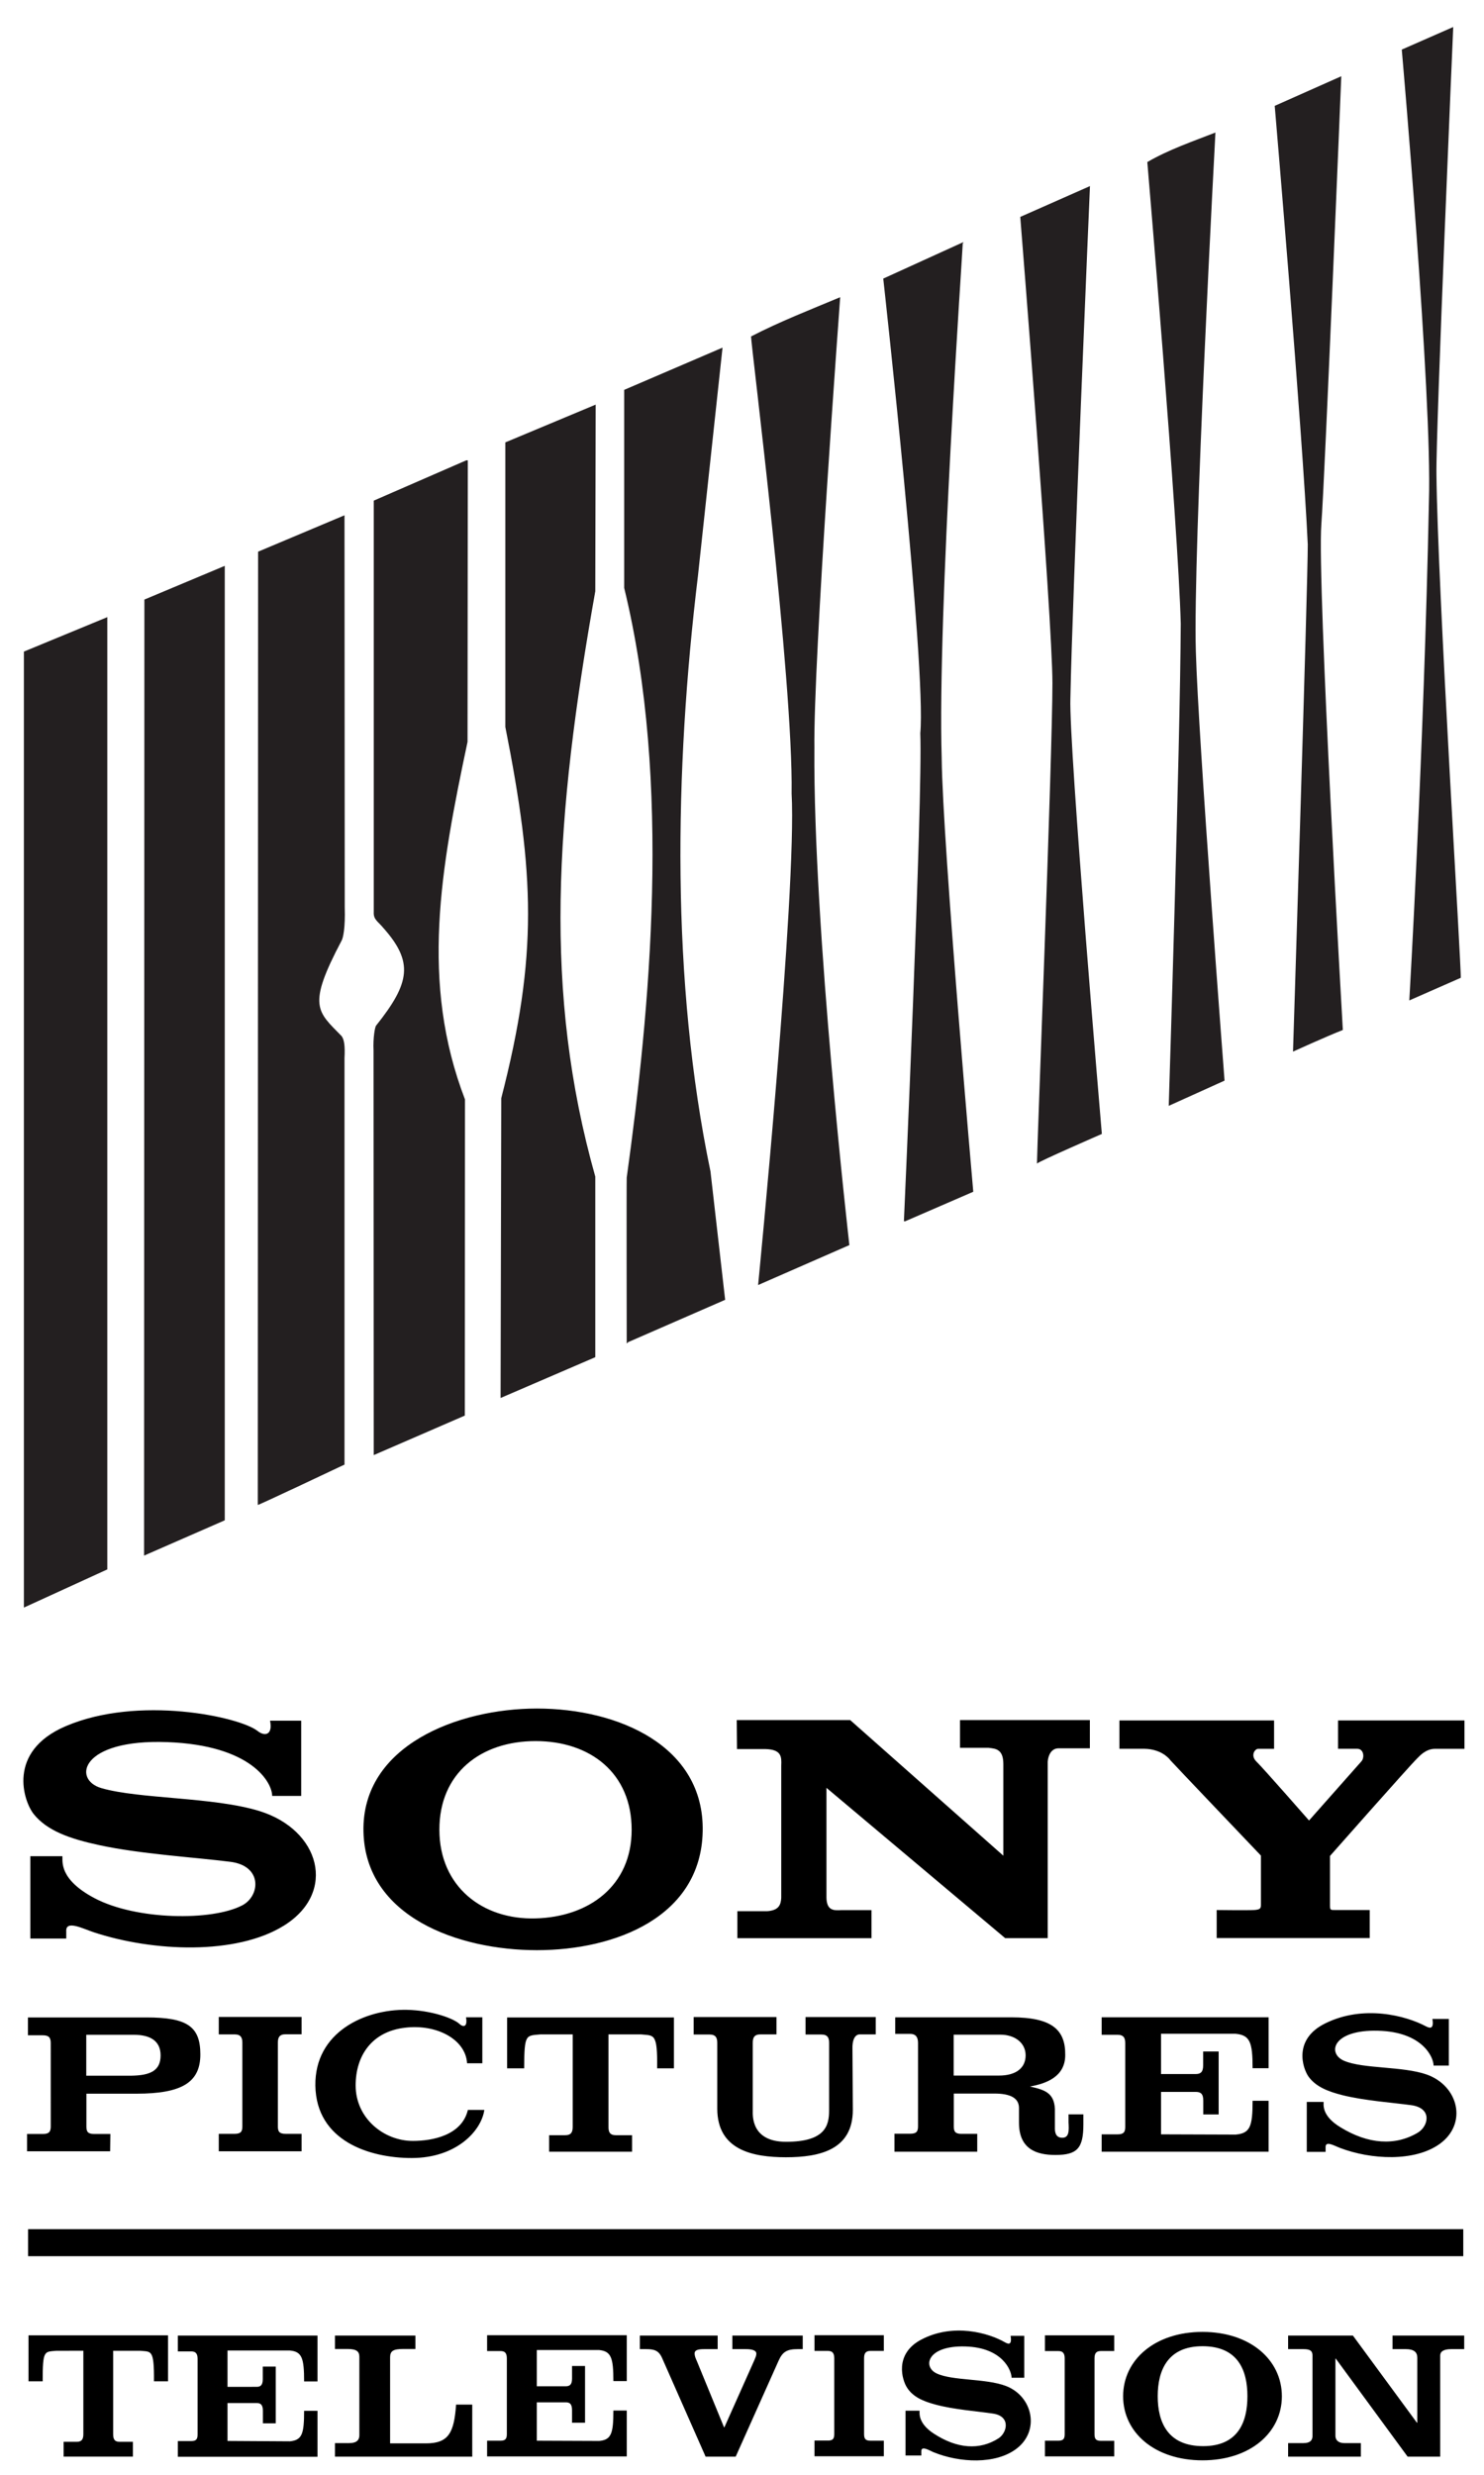 <svg xmlns="http://www.w3.org/2000/svg" viewBox="0 0 90 150"><path d="M16.378 104.293h1.888v4.56h-1.76c0-.814-1.245-3.078-6.372-3.262-5.232-.192-5.762 2.264-3.994 2.786 2.282.668 6.79.53 9.587 1.39 3.689 1.136 4.725 4.928 1.503 6.939-2.893 1.811-7.956 1.597-11.556.407-.651-.215-1.704-.768-1.656-.046v.43H1.84v-4.99h1.945c.023.285-.233 1.39 1.945 2.541 2.523 1.336 7.12 1.398 8.96.438 1.093-.568 1.246-2.395-.723-2.64-2.114-.27-5.465-.469-7.964-1.014-1.776-.384-3.142-.867-3.954-1.873-.618-.768-1.655-3.792 1.921-5.327 4.428-1.904 10.567-.576 11.652.284.442.353.933.237.756-.622m16.185-.738c4.926 0 10.157 2.257 10.053 7.446-.105 5.182-5.288 7.2-10.053 7.2-4.766 0-10.415-2.018-10.52-7.2-.104-5.189 5.706-7.446 10.52-7.446m5.745 7.347c.001-3.432-2.507-5.374-5.826-5.374-3.319 0-5.842 1.942-5.834 5.374 0 3.43 2.604 5.465 5.834 5.373 3.23-.085 5.826-1.965 5.826-5.373m47.638-4.323c-.393.37-5.287 5.912-5.287 5.912v2.97c-.001.323.016.307.385.307h2.026v1.697h-9.282v-1.697s1.872.023 2.258 0c.394-.022.418-.107.426-.307v-2.993s-5.425-5.689-5.48-5.765c-.186-.254-.692-.691-1.576-.707H67.89v-1.719h9.379v1.72h-.965c-.2 0-.49.406-.097.782.386.369 3.182 3.562 3.182 3.562l3.183-3.592c.193-.23.137-.753-.257-.753h-1.166v-1.719h7.667v1.72H87.03c-.579 0-.957.46-1.085.583m-35.824 8.39c0 .868.475.821.884.806h1.849v1.697H44.72v-1.635h1.8c.732-.046.836-.407.86-.807v-8.014c.023-.537.023-.982-.964-1.005h-1.72l-.015-1.758h6.88l9.289 8.221v-5.55c0-.936-.49-.936-.9-.99h-1.728v-1.681h7.875v1.712h-1.896c-.434 0-.635.414-.659.813v10.694h-2.58l-10.84-9.112v6.609M1.64 130.393v-1.052h.972c.37 0 .466-.146.466-.453l-.001-5.059c0-.307-.097-.468-.474-.468h-.908v-1.082h7.2c2.467 0 3.255.553 3.255 2.241 0 1.69-1.11 2.38-3.874 2.38H5.24v1.996c0 .307.088.445.466.445h.988l-.015 1.052zm3.592-4.583H7.98c1.109-.022 1.76-.284 1.76-1.228 0-.89-.643-1.251-1.615-1.251H5.232v2.479m11.62 3.078c0 .307.089.445.466.445h.972v1.06h-5.022v-1.06h.964c.378 0 .466-.139.466-.452v-5.067c0-.307-.089-.507-.466-.507h-.964v-1.059h5.022v1.052h-.972c-.378 0-.466.2-.466.507v5.081m12.52-.998c-.176 1.252-1.68 2.91-4.404 2.91-2.58 0-5.786-1.044-5.842-4.384-.047-3.262 3.022-4.644 5.545-4.598 1.503.03 2.845.522 3.19.852.225.208.507.215.402-.399h.989v2.787h-.925c-.088-1.459-1.856-2.388-3.76-2.157-2.01.23-2.998 1.689-2.998 3.5.001 2.004 1.728 3.37 3.48 3.362 1.149 0 2.957-.322 3.327-1.88h.996m1.382-2.518v-3.086h10.118v3.086h-1.02c.03-2.18-.194-1.973-.981-2.058h-1.969v5.604c0 .315.081.507.458.507h.972v.998h-5.03v-.998h.964c.378 0 .466-.192.466-.507v-5.604H32.78c-.876.085-.989-.06-.989 2.058h-1.037m16.916 5.389c-2.025 0-4.17-.438-4.17-2.948v-3.984c0-.307-.089-.507-.466-.507h-.965v-1.06h5.023v1.052h-.973c-.377 0-.466.2-.466.507v4.115c0 .276-.112 1.888 2.018 1.888 2.386 0 2.611-.99 2.611-1.896l.001-4.099c0-.307-.088-.507-.466-.507h-.964v-1.06h4.259v1.052h-.972c-.234 0-.45.23-.442.845l.023 3.73c0 2.41-1.985 2.872-4.059 2.872m14.819-4.284c.844.192 1.447.36 1.495 1.351v1.175c0 .23.04.575.45.575.434 0 .402-.476.378-.929v-.49h.9v.598c0 1.458-.37 1.865-1.696 1.865-1.125 0-2.21-.337-2.21-1.957v-.89c0-.6-.514-.876-1.487-.876l-2.467.001v1.996c0 .307.09.445.458.445h.965v1.082h-5.022v-1.09h.964c.378 0 .466-.139.466-.445v-5.058c0-.307-.104-.546-.474-.546h-.908v-1.005h7.04c2.467 0 3.287.752 3.27 2.287 0 1.313-1.149 1.728-2.129 1.904m-4.637-.66h2.74c1.053 0 1.624-.468 1.624-1.228 0-.768-.675-1.251-1.52-1.251h-2.844v2.48m12.576 3.56l4.524.015c.876-.078 1.029-.476 1.029-2.05h.972v3.086l-10.126.001v-1.052h.965c.378 0 .466-.146.466-.453v-5.066c0-.315-.09-.514-.466-.514h-.965v-1.06h10.126v3.086h-.972c0-1.573-.153-2.003-1.029-2.088h-4.524v2.44h2.105c.273 0 .45-.1.45-.522v-.844h.94v3.815h-.932v-.844c0-.423-.177-.522-.45-.522h-2.113v2.571m16.457-6.992h.997v2.825h-.924c0-.5-.667-2.042-3.36-2.111-2.756-.077-3.117 1.366-2.072 1.82 1.157.498 3.56.322 5.022.836 1.929.69 2.475 2.978.787 4.199-1.518 1.097-4.17.967-6.058.245-.346-.13-.892-.46-.868-.03v.27h-1.142V127.4h1.021c0 .176-.12.844 1.02 1.535 1.688 1.037 3.328 1.144 4.702.322.627-.383.892-1.466-.386-1.658-1.109-.153-2.86-.276-4.179-.606-.924-.23-1.64-.53-2.073-1.129-.354-.506-.948-2.256 1.013-3.224 2.322-1.151 4.901-.468 6.107.177.281.146.49.14.394-.445m1.872 14.377H1.703v-1.635h87.04zM20.315 148.9v-.821h.852c.37 0 .627-.108.627-.484v-4.744c0-.33-.177-.476-.707-.476h-.772v-.813h4.878v.813h-.747c-.587 0-.787.116-.787.5v5.22h2.177c1.367 0 1.704-.638 1.824-2.35h.98v3.155h-8.325m28.368-6.517h-.305c-.627 0-.908.146-1.15.683l-2.611 5.834h-1.824l-2.62-5.934c-.21-.506-.49-.583-.997-.583h-.37v-.821h4.718v.821h-.828c-.402 0-.57.078-.57.253 0 .177.064.307.129.453l1.655 4.03h.023l1.8-4.03c.08-.192.137-.299.137-.43 0-.2-.249-.276-.642-.276h-.812v-.821h4.267v.821m24.245-.176c2.146 0 2.724 1.45 2.724 3.032 0 1.581-.578 3.024-2.684 3.024-2.145 0-2.756-1.443-2.756-3.024 0-1.582.61-3.032 2.716-3.032m0-.868c-2.893 0-4.814 1.697-4.814 3.9s1.92 3.884 4.814 3.884c2.893 0 4.813-1.681 4.813-3.884s-1.92-3.9-4.813-3.9m8.084 1.62h-.023v4.682c0 .261.192.438.538.438h1.005v.821H78.12v-.821h.932c.41 0 .547-.177.547-.438v-4.859c0-.291-.137-.399-.547-.399h-.932v-.821h3.93l3.881 5.281h.023v-3.946c0-.33-.209-.514-.69-.514h-.812v-.821h4.347v.821h-.787c-.483 0-.668.161-.668.384v6.133h-1.976l-4.356-5.941m-67.214 4.989l3.785.023c.732-.078.86-.43.86-1.85h.812v2.786h-8.47v-.952h.811c.314 0 .386-.123.386-.407v-4.567c0-.276-.072-.46-.386-.46h-.811v-.96h8.47v2.779h-.812c0-1.413-.13-1.804-.86-1.873l-3.785-.001v2.203l1.76-.001c.233 0 .378-.085.378-.468v-.76h.787v3.439h-.78v-.76c0-.384-.152-.468-.377-.468l-1.768-.001v2.318m18.756-.035l3.786.015c.723-.07.86-.43.86-1.843h.811v2.78h-8.47v-.952h.812c.313 0 .385-.13.385-.407v-4.567c0-.284-.071-.46-.385-.46h-.812v-.96h8.47v2.779H37.2c0-1.413-.137-1.804-.86-1.88h-3.785v2.195h1.76c.225 0 .378-.085.378-.469v-.76h.788v3.44h-.788v-.76c0-.385-.146-.477-.378-.477h-1.76v2.319m19.849-.4c0 .277.07.407.386.407h.811v.944h-4.203v-.952h.812c.313 0 .386-.123.386-.399v-4.575c0-.276-.072-.46-.386-.46h-.812v-.952h4.203v.952h-.811c-.314 0-.386.176-.386.452v4.583m13.975.008c0 .276.07.407.385.407h.812v.944h-4.203v-.952h.812c.313 0 .385-.124.385-.4v-4.574c0-.277-.072-.46-.385-.46h-.812v-.953h4.203v.952h-.812c-.313 0-.385.177-.385.453v4.583m-5.088-5.957h.828v2.541h-.771c0-.445-.554-1.835-2.805-1.896-2.306-.068-2.611 1.228-1.736 1.635.965.453 2.974.292 4.203.76 1.616.622 2.074 2.687.66 3.784-1.27.99-3.488.875-5.071.223-.282-.124-.748-.415-.724-.022v.23h-.956v-2.717h.852c0 .153-.097.76.852 1.382 1.414.928 2.788 1.028 3.937.291.523-.345.748-1.328-.321-1.496-.924-.14-2.395-.246-3.496-.546-.78-.207-1.374-.475-1.728-1.02-.305-.461-.795-2.035.836-2.91 1.945-1.036 4.107-.422 5.111.161.233.131.41.131.33-.399m-59.564 2.755v-2.787h8.462v2.787h-.852c.015-1.965-.169-1.781-.828-1.85l-1.647-.001v5.059c0 .276.071.46.386.46h.811v.898H3.858v-.898h.803c.314 0 .394-.184.394-.46v-5.06l-1.64.002c-.73.068-.827-.054-.827 1.85h-.86"/><g fill="#231f20"><path d="M-132.648 117.913l-.066-.017h.066v.017" fill-rule="evenodd"/><path d="M20.718 57.01c-2.105 3.981-1.481 4.273 0 5.79.153.2.216.597.175 1.335V88.77s-5.165 2.446-5.258 2.446l.018-57.778 5.24-2.206.015 23.753c.04 1.263-.103 1.876-.19 2.027M8.757 36.34l4.874-2.043v57.85l-4.894 2.14.02-57.948M1.45 39.494l5.057-2.088v57.718l-5.058 2.313V39.494m85.667-10.741c.066 6.882 1.531 30.104 1.474 30.514l-3.12 1.37s.889-15.178 1.19-30.269c.208-6.288-1.647-27.362-1.647-27.362l3.121-1.37s-1.061 24.471-1.018 27.117m-6.981 3.031c-.264 3.545 1.304 30.644 1.304 30.644-.994.389-3.022 1.312-3.022 1.312s.907-28.61.895-30.739c-.314-6.792-2.004-26.585-2.004-26.585l4.037-1.795s-1 24.431-1.21 27.163m-7.61 7.716c.147 5.261 1.74 25.998 1.74 25.998l-3.385 1.528s.695-21.864.729-29.23c-.155-6.017-2.028-27.974-2.028-27.974 1.32-.764 2.734-1.243 4.131-1.789 0 0-1.375 25.474-1.187 31.467m-7.609 2.826c-.105 2.836 1.908 26.403 1.908 26.403s-3.842 1.674-3.936 1.796c0-.851.938-24.654.938-29.113 0-3.96-1.95-28.265-1.95-28.265l4.227-1.868s-1.078 25.065-1.187 31.047m-7.805 3.641c.054 5.177 1.915 26.266 1.915 26.266l-4.13 1.79h-.077s1.15-25.615.994-29.583c.376-3.94-2.246-27.554-2.246-27.554l4.825-2.197c0 .391-1.55 22.464-1.28 31.278m-7.722-.591c-.077 10.937 2.122 30.09 2.122 30.09l-5.535 2.422s2.354-23.909 2.032-29.792c.102-6.888-2.445-27.047-2.461-27.703 1.756-.908 3.592-1.62 5.407-2.38 0 0-1.642 22.081-1.564 27.363m-7.065-10.453c-1.424 11.812-1.64 24.534.763 36.084l.889 7.776-5.87 2.56-.1.086s-.016-9.713 0-10.051c1.41-10.167 2.735-23.918-.153-35.743V23.63l5.964-2.56-1.493 13.853m-6.224.914c-2.451 13.793-3.153 24.287 0 35.478v10.946l-5.743 2.472.04-18.166c2.24-8.685 2.01-13.608.248-22.507V26.814l5.479-2.29-.024 11.313m-7.747 9.126c-1.634 7.707-2.882 14.58-.155 21.674L28.19 85.8l-5.524 2.395-.012-24.527c-.038-.753.09-1.477.167-1.52 2.042-2.569 2.28-3.83.416-5.918-.31-.38-.597-.488-.57-.953V30.344l5.609-2.442h.095l-.016 17.06"/></g></svg>